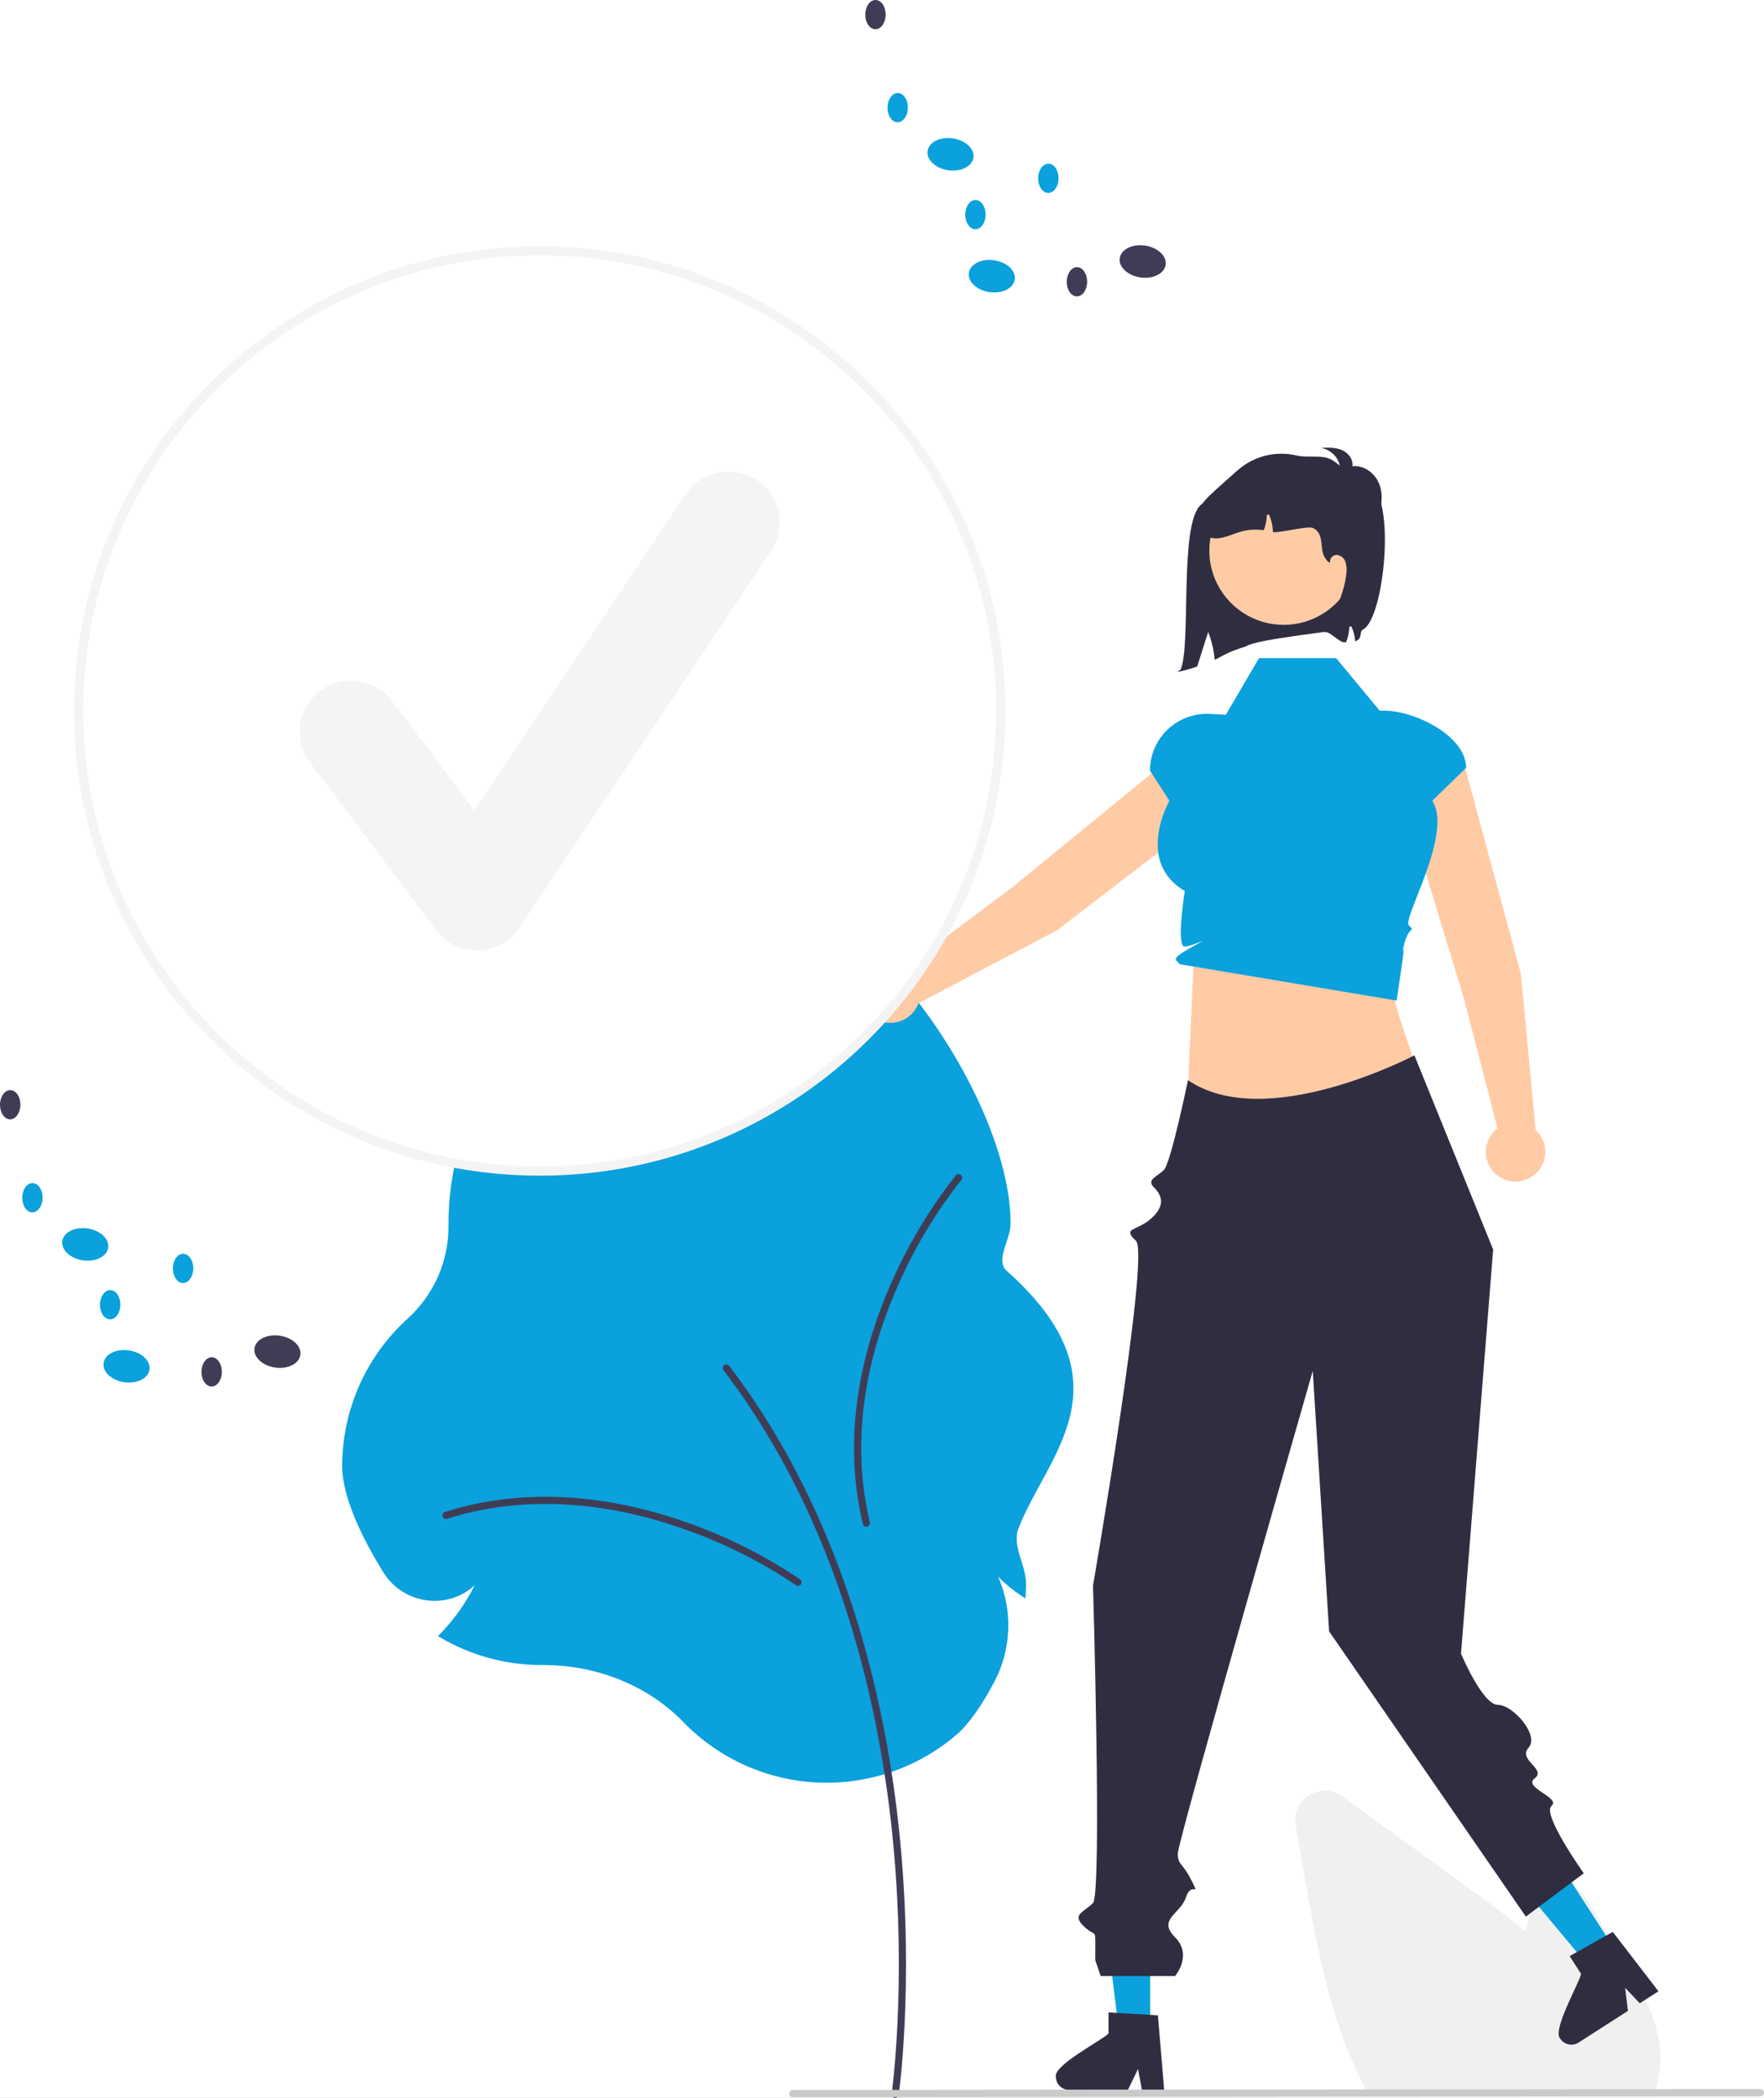 <svg width="249" height="296" viewBox="0 0 249 296" fill="none" xmlns="http://www.w3.org/2000/svg">
<rect x="0" y="0" width="249" height="296" fill="#808080" stroke="none"/>
<g clip-path="url(#clip0_221_3202)">
<rect width="249" height="296" fill="white"/>
<path d="M96.44 242.945C91.485 237.849 84.305 234.925 76.741 234.925L76.45 234.926C71.467 234.928 66.574 233.61 62.27 231.106L61.822 230.846L62.183 230.475C64.135 228.46 65.766 226.157 67.017 223.647C66.129 224.474 65.069 225.095 63.913 225.468C62.756 225.84 61.532 225.955 60.327 225.803C59.054 225.652 57.832 225.215 56.753 224.525C55.673 223.836 54.765 222.911 54.095 221.821C51.451 217.542 48.3 211.471 48.3 206.846C48.304 202.936 49.124 199.071 50.709 195.495C52.294 191.919 54.608 188.712 57.504 186.078C59.338 184.429 60.802 182.413 61.802 180.161C62.802 177.91 63.316 175.473 63.308 173.011L63.307 172.66C63.306 169.418 63.703 166.188 64.49 163.042L64.569 162.724L64.897 162.735C67.01 162.807 69.124 162.631 71.196 162.209C69.253 161.971 67.352 161.467 65.547 160.71L65.194 160.568L65.314 160.208C73.561 155.114 92.176 157.752 102.981 133.093C111.742 113.098 142.654 150.843 142.654 172.66C142.654 174.886 140.445 177.828 142.099 179.3C159.972 195.206 147.64 205.42 143.752 215.697C142.829 218.136 144.83 220.813 144.83 223.451C144.83 223.899 144.818 224.361 144.795 224.824L144.761 225.537L144.165 225.142C142.986 224.371 141.893 223.477 140.905 222.475C141.93 224.828 142.413 227.38 142.319 229.944C142.225 232.507 141.555 235.017 140.36 237.289C138.487 240.815 136.674 243.34 134.974 244.792C129.525 249.443 122.502 251.842 115.339 251.499C108.177 251.156 101.416 248.096 96.44 242.945H96.44Z" fill="#0AA1DD"/>
<path d="M126.364 296C126.486 296 126.604 295.956 126.695 295.876C126.787 295.797 126.847 295.686 126.865 295.566C126.886 295.415 128.993 280.259 127.101 260.116C125.353 241.514 119.742 214.719 102.932 192.714C102.892 192.661 102.842 192.616 102.784 192.583C102.727 192.55 102.663 192.528 102.598 192.519C102.532 192.51 102.465 192.514 102.4 192.531C102.336 192.548 102.276 192.577 102.223 192.618C102.17 192.658 102.125 192.708 102.092 192.765C102.058 192.823 102.037 192.886 102.028 192.952C102.019 193.018 102.023 193.085 102.04 193.149C102.057 193.213 102.087 193.273 102.127 193.326C118.792 215.142 124.358 241.739 126.093 260.21C127.974 280.236 125.884 295.274 125.862 295.424C125.852 295.495 125.857 295.568 125.878 295.638C125.899 295.707 125.934 295.771 125.981 295.826C126.029 295.881 126.088 295.924 126.154 295.954C126.22 295.984 126.292 296 126.364 296V296Z" fill="#3F3D56"/>
<path d="M112.646 223.754C112.753 223.754 112.858 223.72 112.944 223.657C113.031 223.595 113.095 223.506 113.128 223.405C113.161 223.304 113.161 223.194 113.128 223.093C113.095 222.991 113.031 222.903 112.944 222.84C108.155 219.606 102.98 216.979 97.541 215.018C89.042 211.915 76.119 209.101 62.815 213.325C62.751 213.345 62.692 213.377 62.641 213.42C62.59 213.463 62.548 213.515 62.518 213.574C62.487 213.633 62.468 213.697 62.463 213.763C62.457 213.83 62.465 213.896 62.485 213.96C62.505 214.023 62.538 214.082 62.58 214.132C62.623 214.183 62.676 214.225 62.735 214.255C62.794 214.286 62.859 214.304 62.925 214.31C62.992 214.315 63.058 214.308 63.122 214.287C76.153 210.15 88.842 212.917 97.193 215.967C102.545 217.894 107.636 220.477 112.349 223.657C112.435 223.72 112.54 223.754 112.646 223.754Z" fill="#3F3D56"/>
<path d="M135.817 166.189C135.825 166.083 135.798 165.976 135.742 165.886C135.686 165.795 135.602 165.725 135.503 165.684C135.404 165.644 135.294 165.636 135.191 165.662C135.087 165.687 134.994 165.745 134.925 165.827C131.346 170.359 128.346 175.318 125.995 180.589C122.279 188.821 118.535 201.476 121.8 215.016C121.816 215.081 121.844 215.142 121.883 215.196C121.922 215.249 121.971 215.295 122.028 215.33C122.085 215.364 122.148 215.387 122.214 215.398C122.279 215.408 122.346 215.406 122.411 215.39C122.476 215.374 122.537 215.346 122.591 215.307C122.644 215.268 122.69 215.219 122.725 215.162C122.759 215.106 122.783 215.043 122.793 214.977C122.803 214.912 122.8 214.845 122.785 214.78C119.587 201.517 123.267 189.092 126.918 181.003C129.23 175.817 132.18 170.938 135.699 166.478C135.768 166.396 135.809 166.295 135.817 166.189Z" fill="#3F3D56"/>
<path d="M233.465 295.465H193.164L192.99 295.152C192.475 294.22 191.978 293.232 191.513 292.217C187.362 283.352 185.607 273.213 184.059 264.267L182.893 257.524C182.752 256.707 182.858 255.867 183.198 255.111C183.539 254.355 184.097 253.718 184.803 253.28C185.508 252.843 186.329 252.626 187.159 252.656C187.989 252.686 188.791 252.963 189.463 253.451C195.588 257.897 201.715 262.338 207.844 266.775C210.165 268.459 212.815 270.409 215.354 272.516C215.599 271.329 215.855 270.139 216.111 268.966C216.288 268.155 216.703 267.416 217.303 266.843C217.903 266.269 218.662 265.887 219.481 265.746C220.3 265.605 221.142 265.71 221.901 266.05C222.659 266.389 223.299 266.946 223.738 267.65L228.454 275.207C231.893 280.726 234.928 286.164 234.31 292.029C234.313 292.1 234.307 292.172 234.294 292.242C234.17 293.205 233.94 294.152 233.609 295.066L233.465 295.465Z" fill="#F0F0F0"/>
<path d="M214.689 137.421L206.911 108.705C206.578 107.489 205.779 106.453 204.687 105.819C203.594 105.186 202.296 105.007 201.072 105.32C200.439 105.482 199.846 105.771 199.328 106.169C198.811 106.567 198.38 107.066 198.062 107.636C197.744 108.205 197.546 108.834 197.48 109.482C197.413 110.131 197.48 110.786 197.676 111.408L206.672 140.99L211.378 159.195C210.693 159.717 210.185 160.437 209.924 161.257C209.663 162.077 209.661 162.958 209.919 163.779C210.177 164.6 210.682 165.321 211.366 165.846C212.05 166.371 212.878 166.673 213.74 166.711C214.602 166.749 215.454 166.522 216.182 166.06C216.91 165.599 217.477 164.924 217.807 164.13C218.138 163.335 218.215 162.458 218.028 161.618C217.841 160.778 217.4 160.016 216.764 159.435L214.689 137.421Z" fill="#FFCBA5"/>
<path d="M149.24 131.236L172.872 113.094C173.871 112.323 174.526 111.19 174.695 109.941C174.865 108.693 174.535 107.427 173.777 106.419C173.385 105.897 172.891 105.461 172.324 105.136C171.758 104.811 171.131 104.604 170.481 104.529C169.832 104.454 169.174 104.511 168.548 104.698C167.922 104.884 167.34 105.196 166.839 105.614L142.87 125.21L127.803 136.504C127.057 136.072 126.196 135.879 125.337 135.951C124.477 136.024 123.661 136.359 122.999 136.91C122.337 137.462 121.862 138.203 121.637 139.034C121.412 139.864 121.449 140.744 121.742 141.553C122.036 142.362 122.572 143.061 123.278 143.555C123.984 144.05 124.825 144.315 125.688 144.316C126.55 144.317 127.392 144.053 128.099 143.56C128.806 143.067 129.343 142.368 129.638 141.56L149.24 131.236Z" fill="#FFCBA5"/>
<path d="M168.501 135.407L167.46 158.613L200.167 151.522C197.383 142.197 195.49 140.607 197.582 134.117L168.501 135.407Z" fill="#FFCBA5"/>
<path d="M188.612 92.862H177.714L173.034 100.851L170.804 100.728C169.713 100.668 168.622 100.831 167.596 101.206C166.57 101.581 165.632 102.161 164.839 102.91C164.045 103.658 163.413 104.561 162.981 105.562C162.549 106.563 162.327 107.641 162.327 108.731L165.074 112.979C165.074 112.979 160.16 121.522 167.239 125.724C167.239 125.724 165.976 133.643 167.239 133.558C168.502 133.473 171.41 131.861 168.501 133.473C165.593 135.084 165.81 135.301 166.187 135.676L166.563 136.051L197.141 141.173C197.141 141.173 198.036 135.26 198.132 134.205C198.228 133.15 197.582 135.729 198.228 133.15C198.875 130.572 199.844 131.539 198.875 130.572C197.905 129.605 205.155 117.626 202.177 112.979L206.953 108.332C206.953 103.875 199.776 100.262 195.308 100.262H194.735L188.612 92.862Z" fill="#0AA1DD"/>
<path d="M162.354 286.519H157.943L155.845 269.547L162.355 269.547L162.354 286.519Z" fill="#0AA1DD"/>
<path d="M149.041 293.011C149.043 293.504 149.24 293.976 149.589 294.325C149.938 294.674 150.411 294.871 150.905 294.874H159.209L159.466 294.342L160.64 291.925L161.095 294.342L161.196 294.874H164.328L164.283 294.339L163.448 284.349L162.356 284.282L157.635 284.003L156.476 283.932V286.915C155.596 287.849 148.69 291.378 149.041 293.011Z" fill="#2F2E41"/>
<path d="M227.91 274.994L224.2 277.374L213.23 264.233L218.706 260.72L227.91 274.994Z" fill="#0AA1DD"/>
<path d="M220.235 287.639C220.504 288.052 220.925 288.343 221.408 288.448C221.891 288.553 222.396 288.464 222.813 288.2L229.796 283.718L229.724 283.132L229.401 280.465L231.095 282.253L231.468 282.646L234.102 280.956L233.774 280.529L227.653 272.578L226.698 273.112L222.577 275.424L221.563 275.991L223.181 278.5C222.947 279.76 219.054 286.455 220.235 287.639Z" fill="#2F2E41"/>
<path d="M248.487 295.775L111.901 295.908C111.764 295.908 111.634 295.853 111.538 295.757C111.441 295.66 111.387 295.53 111.387 295.394C111.387 295.258 111.441 295.127 111.538 295.031C111.634 294.935 111.764 294.88 111.901 294.879L248.487 294.747C248.623 294.747 248.754 294.802 248.85 294.898C248.946 294.995 249 295.125 249 295.261C249 295.397 248.946 295.527 248.85 295.624C248.754 295.72 248.623 295.775 248.487 295.775Z" fill="#CACACA"/>
<path d="M199.654 148.901C199.654 148.901 178.747 159.932 167.689 152.406C167.689 152.406 165.27 164.093 164.301 165.06C163.331 166.026 161.787 166.448 162.882 167.526C163.978 168.605 164.587 170.062 162.505 171.912C160.423 173.762 158.347 173.175 160.355 175.08C162.362 176.985 154.284 223.721 154.284 223.721C154.284 223.721 155.577 267.183 154.284 268.497C152.992 269.812 151.264 270.106 152.936 271.732C154.607 273.357 154.607 272.096 154.607 274.338V276.58L155.372 278.809H165.863C165.863 278.809 168.395 275.875 165.863 273.327C163.331 270.779 166.634 270.081 167.406 267.69C168.178 265.299 169.471 267.878 168.178 265.299C166.886 262.721 166.265 263.211 166.252 261.516C166.24 259.82 185.304 193.423 185.304 193.423L187.612 230.173L215.386 270.42L223.561 264.304C223.561 264.304 217.609 255.946 219.001 254.797C220.393 253.648 214.899 252.207 216.631 250.911C218.364 249.615 214.193 248.309 215.765 246.59C217.337 244.872 213.599 240.542 211.434 240.542C209.268 240.542 206.229 233.323 206.229 233.323L210.766 176.297L199.654 148.901Z" fill="#2F2E41"/>
<path d="M177.495 69.405C177.347 69.599 176.168 69.495 174.751 69.288C171.948 68.88 171.566 69.365 169.471 71.266C166.436 74.02 168.161 90.817 166.67 94.457L166.188 94.811C167.144 94.629 168.082 94.367 168.994 94.027C169.509 92.406 170.025 90.781 170.545 89.161C171.036 90.421 171.344 91.744 171.461 93.091C172.183 92.807 172.9 92.114 175.915 91.183C177.433 90.156 188.415 89.123 189.827 88.671C193.41 76.51 187.636 71.592 177.495 69.405Z" fill="#2F2E41"/>
<path d="M181.203 88.158C186.999 88.158 191.698 83.471 191.698 77.689C191.698 71.907 186.999 67.221 181.203 67.221C175.407 67.221 170.708 71.907 170.708 77.689C170.708 83.471 175.407 88.158 181.203 88.158Z" fill="#FFCBA5"/>
<path d="M187.811 68.482C187.219 68.395 186.65 68.196 186.133 67.896C185.877 67.742 185.67 67.519 185.535 67.252C185.4 66.986 185.343 66.688 185.37 66.39C185.499 65.647 186.342 65.202 187.097 65.248C187.85 65.356 188.564 65.644 189.18 66.088C189.112 65.37 188.804 64.694 188.306 64.171C187.807 63.648 187.147 63.307 186.43 63.203C187.424 63.15 188.457 63.102 189.376 63.484C190.294 63.865 191.06 64.809 190.894 65.787C192.439 65.589 193.962 66.662 194.6 68.08C195.238 69.497 195.111 71.162 194.602 72.63C194.552 72.854 194.453 73.066 194.314 73.25C194.175 73.433 193.997 73.585 193.794 73.694C193.274 73.891 192.715 73.561 192.265 73.236C189.912 71.536 187.77 69.564 185.885 67.359" fill="#2F2E41"/>
<path d="M192.386 88.819C191.942 89.028 192.173 89.806 191.827 90.154C191.677 90.301 191.496 90.413 191.298 90.483C191.246 89.834 191.094 89.197 190.848 88.594C190.803 88.484 190.729 88.362 190.613 88.371C190.477 88.387 190.441 88.565 190.438 88.697C190.411 89.352 190.265 89.998 190.008 90.602C190.005 90.608 190.002 90.618 189.999 90.624C189.898 90.621 189.795 90.618 189.698 90.615C188.948 90.586 187.288 88.665 186.919 89.316C188.218 87.018 189.802 83.562 190.044 80.936C190.128 80.385 190.087 79.824 189.924 79.292C189.839 79.027 189.68 78.792 189.465 78.615C189.25 78.438 188.989 78.326 188.713 78.293C188.576 78.286 188.44 78.31 188.314 78.363C188.188 78.415 188.075 78.495 187.983 78.596C187.891 78.697 187.823 78.817 187.783 78.947C187.744 79.077 187.733 79.215 187.753 79.35L187.566 79.324C185.827 77.912 187.326 75.459 185.304 74.489C184.619 74.16 180.425 75.26 179.685 75.066C179.669 74.289 179.51 73.521 179.216 72.8C179.171 72.691 179.097 72.568 178.98 72.578C178.845 72.594 178.809 72.771 178.806 72.903C178.778 73.559 178.633 74.204 178.376 74.808C177.351 74.663 176.307 74.718 175.303 74.969C174.418 75.201 173.578 75.601 172.689 75.814C172.25 75.948 171.788 75.992 171.331 75.942C170.875 75.892 170.433 75.75 170.033 75.524C168.905 74.77 168.708 73.1 169.271 71.869C169.677 71.079 170.227 70.371 170.893 69.78C171.4 69.29 171.927 68.82 172.453 68.349C172.925 67.927 173.397 67.505 173.869 67.082C174.462 66.525 175.095 66.01 175.762 65.542C176.827 64.846 178.023 64.374 179.277 64.156C180.531 63.937 181.817 63.977 183.055 64.272C184.541 64.626 186.528 64.127 187.889 64.82C188.6 65.184 190.173 66.58 190.797 67.076C192.393 68.343 191.313 67.311 193.059 68.043C197.221 69.789 195.381 87.413 192.386 88.819Z" fill="#2F2E41"/>
<path d="M76.184 165.23C112.129 165.23 141.269 136.163 141.269 100.307C141.269 64.45 112.129 35.383 76.184 35.383C40.238 35.383 11.098 64.45 11.098 100.307C11.098 136.163 40.238 165.23 76.184 165.23Z" fill="white"/>
<path d="M76.184 165.878C39.937 165.878 10.448 136.463 10.448 100.306C10.448 64.15 39.937 34.735 76.184 34.735C112.43 34.735 141.919 64.15 141.919 100.306C141.919 136.463 112.43 165.878 76.184 165.878ZM76.184 36.031C40.654 36.031 11.748 64.865 11.748 100.306C11.748 135.748 40.654 164.582 76.184 164.582C111.714 164.582 140.619 135.748 140.619 100.306C140.619 64.865 111.714 36.031 76.184 36.031Z" fill="#F4F4F5"/>
<path d="M67.305 134.096C66.181 134.096 65.072 133.835 64.067 133.334C63.062 132.832 62.188 132.104 61.513 131.207L43.757 107.59C43.187 106.832 42.772 105.968 42.536 105.05C42.3 104.131 42.248 103.175 42.382 102.236C42.517 101.297 42.835 100.394 43.32 99.578C43.804 98.762 44.445 98.049 45.205 97.48C45.966 96.911 46.831 96.497 47.752 96.262C48.673 96.026 49.632 95.974 50.573 96.108C51.514 96.243 52.42 96.56 53.238 97.044C54.056 97.527 54.77 98.166 55.341 98.925L66.958 114.374L96.794 69.732C97.86 68.139 99.516 67.034 101.398 66.659C103.28 66.284 105.234 66.67 106.832 67.732C108.429 68.794 109.537 70.445 109.914 72.323C110.291 74.2 109.906 76.15 108.842 77.744L73.329 130.88C72.687 131.841 71.823 132.634 70.81 133.194C69.796 133.753 68.664 134.062 67.506 134.094C67.439 134.095 67.372 134.096 67.305 134.096Z" fill="#F4F4F5"/>
<path d="M143.241 39.439C143.422 38.198 142.118 36.981 140.33 36.722C138.541 36.462 136.944 37.258 136.763 38.499C136.582 39.74 137.885 40.957 139.674 41.217C141.463 41.476 143.06 40.681 143.241 39.439Z" fill="#0AA1DD"/>
<path d="M164.537 37.367C164.718 36.125 163.415 34.909 161.626 34.649C159.838 34.389 158.241 35.185 158.06 36.426C157.879 37.668 159.182 38.884 160.971 39.144C162.759 39.404 164.356 38.608 164.537 37.367Z" fill="#3F3D56"/>
<path d="M137.409 22.241C137.59 21 136.286 19.783 134.498 19.523C132.709 19.264 131.112 20.059 130.931 21.301C130.75 22.542 132.053 23.759 133.842 24.018C135.631 24.278 137.228 23.482 137.409 22.241Z" fill="#0AA1DD"/>
<path d="M128.155 15.196C128.163 14.056 127.526 13.128 126.732 13.122C125.937 13.116 125.286 14.035 125.277 15.174C125.268 16.314 125.906 17.242 126.7 17.248C127.495 17.254 128.146 16.335 128.155 15.196Z" fill="#0AA1DD"/>
<path d="M125.017 2.074C125.025 0.935 124.388 0.006 123.593 1.58754e-05C122.799 -0.006 122.148 0.913 122.139 2.052C122.13 3.192 122.768 4.121 123.562 4.127C124.357 4.133 125.008 3.214 125.017 2.074Z" fill="#3F3D56"/>
<path d="M149.421 25.168C149.429 24.028 148.792 23.099 147.998 23.093C147.203 23.087 146.552 24.006 146.543 25.146C146.534 26.285 147.172 27.214 147.966 27.22C148.761 27.226 149.412 26.307 149.421 25.168Z" fill="#0AA1DD"/>
<path d="M139.129 30.293C139.138 29.154 138.5 28.225 137.706 28.219C136.911 28.213 136.26 29.132 136.251 30.271C136.243 31.411 136.88 32.34 137.674 32.346C138.469 32.352 139.12 31.433 139.129 30.293Z" fill="#0AA1DD"/>
<path d="M153.455 39.767C153.464 38.627 152.827 37.699 152.032 37.693C151.238 37.687 150.586 38.606 150.578 39.745C150.569 40.885 151.206 41.813 152.001 41.819C152.796 41.825 153.447 40.906 153.455 39.767Z" fill="#3F3D56"/>
<path d="M21.102 193.245C21.283 192.004 19.98 190.787 18.191 190.528C16.402 190.268 14.806 191.064 14.624 192.305C14.443 193.546 15.747 194.763 17.535 195.023C19.324 195.282 20.921 194.487 21.102 193.245Z" fill="#0AA1DD"/>
<path d="M42.399 191.172C42.58 189.931 41.277 188.714 39.488 188.455C37.699 188.195 36.102 188.991 35.921 190.232C35.74 191.473 37.044 192.69 38.832 192.95C40.621 193.209 42.218 192.414 42.399 191.172Z" fill="#3F3D56"/>
<path d="M15.27 176.047C15.451 174.805 14.148 173.589 12.359 173.329C10.57 173.069 8.974 173.865 8.793 175.106C8.612 176.348 9.915 177.564 11.704 177.824C13.492 178.084 15.089 177.288 15.27 176.047Z" fill="#0AA1DD"/>
<path d="M6.016 169.002C6.025 167.862 5.388 166.934 4.593 166.928C3.798 166.922 3.147 167.841 3.138 168.98C3.13 170.12 3.767 171.048 4.562 171.054C5.356 171.06 6.008 170.141 6.016 169.002Z" fill="#0AA1DD"/>
<path d="M2.878 155.88C2.886 154.741 2.249 153.812 1.455 153.806C0.66 153.8 0.009 154.719 1.59813e-05 155.858C-0.009 156.998 0.629 157.926 1.423 157.932C2.218 157.938 2.869 157.02 2.878 155.88Z" fill="#3F3D56"/>
<path d="M27.282 178.973C27.291 177.834 26.653 176.905 25.859 176.899C25.064 176.893 24.413 177.812 24.404 178.952C24.395 180.091 25.033 181.02 25.827 181.026C26.622 181.032 27.273 180.113 27.282 178.973Z" fill="#0AA1DD"/>
<path d="M16.99 184.099C16.999 182.96 16.362 182.031 15.567 182.025C14.772 182.019 14.121 182.938 14.113 184.077C14.104 185.217 14.741 186.145 15.536 186.151C16.331 186.157 16.982 185.239 16.99 184.099Z" fill="#0AA1DD"/>
<path d="M31.317 193.573C31.325 192.433 30.688 191.505 29.893 191.499C29.099 191.493 28.447 192.411 28.439 193.551C28.43 194.69 29.067 195.619 29.862 195.625C30.657 195.631 31.308 194.712 31.317 193.573Z" fill="#3F3D56"/>
</g>
<defs>
<clipPath id="clip0_221_3202">
<rect width="249" height="296" fill="white"/>
</clipPath>
</defs>
</svg>
